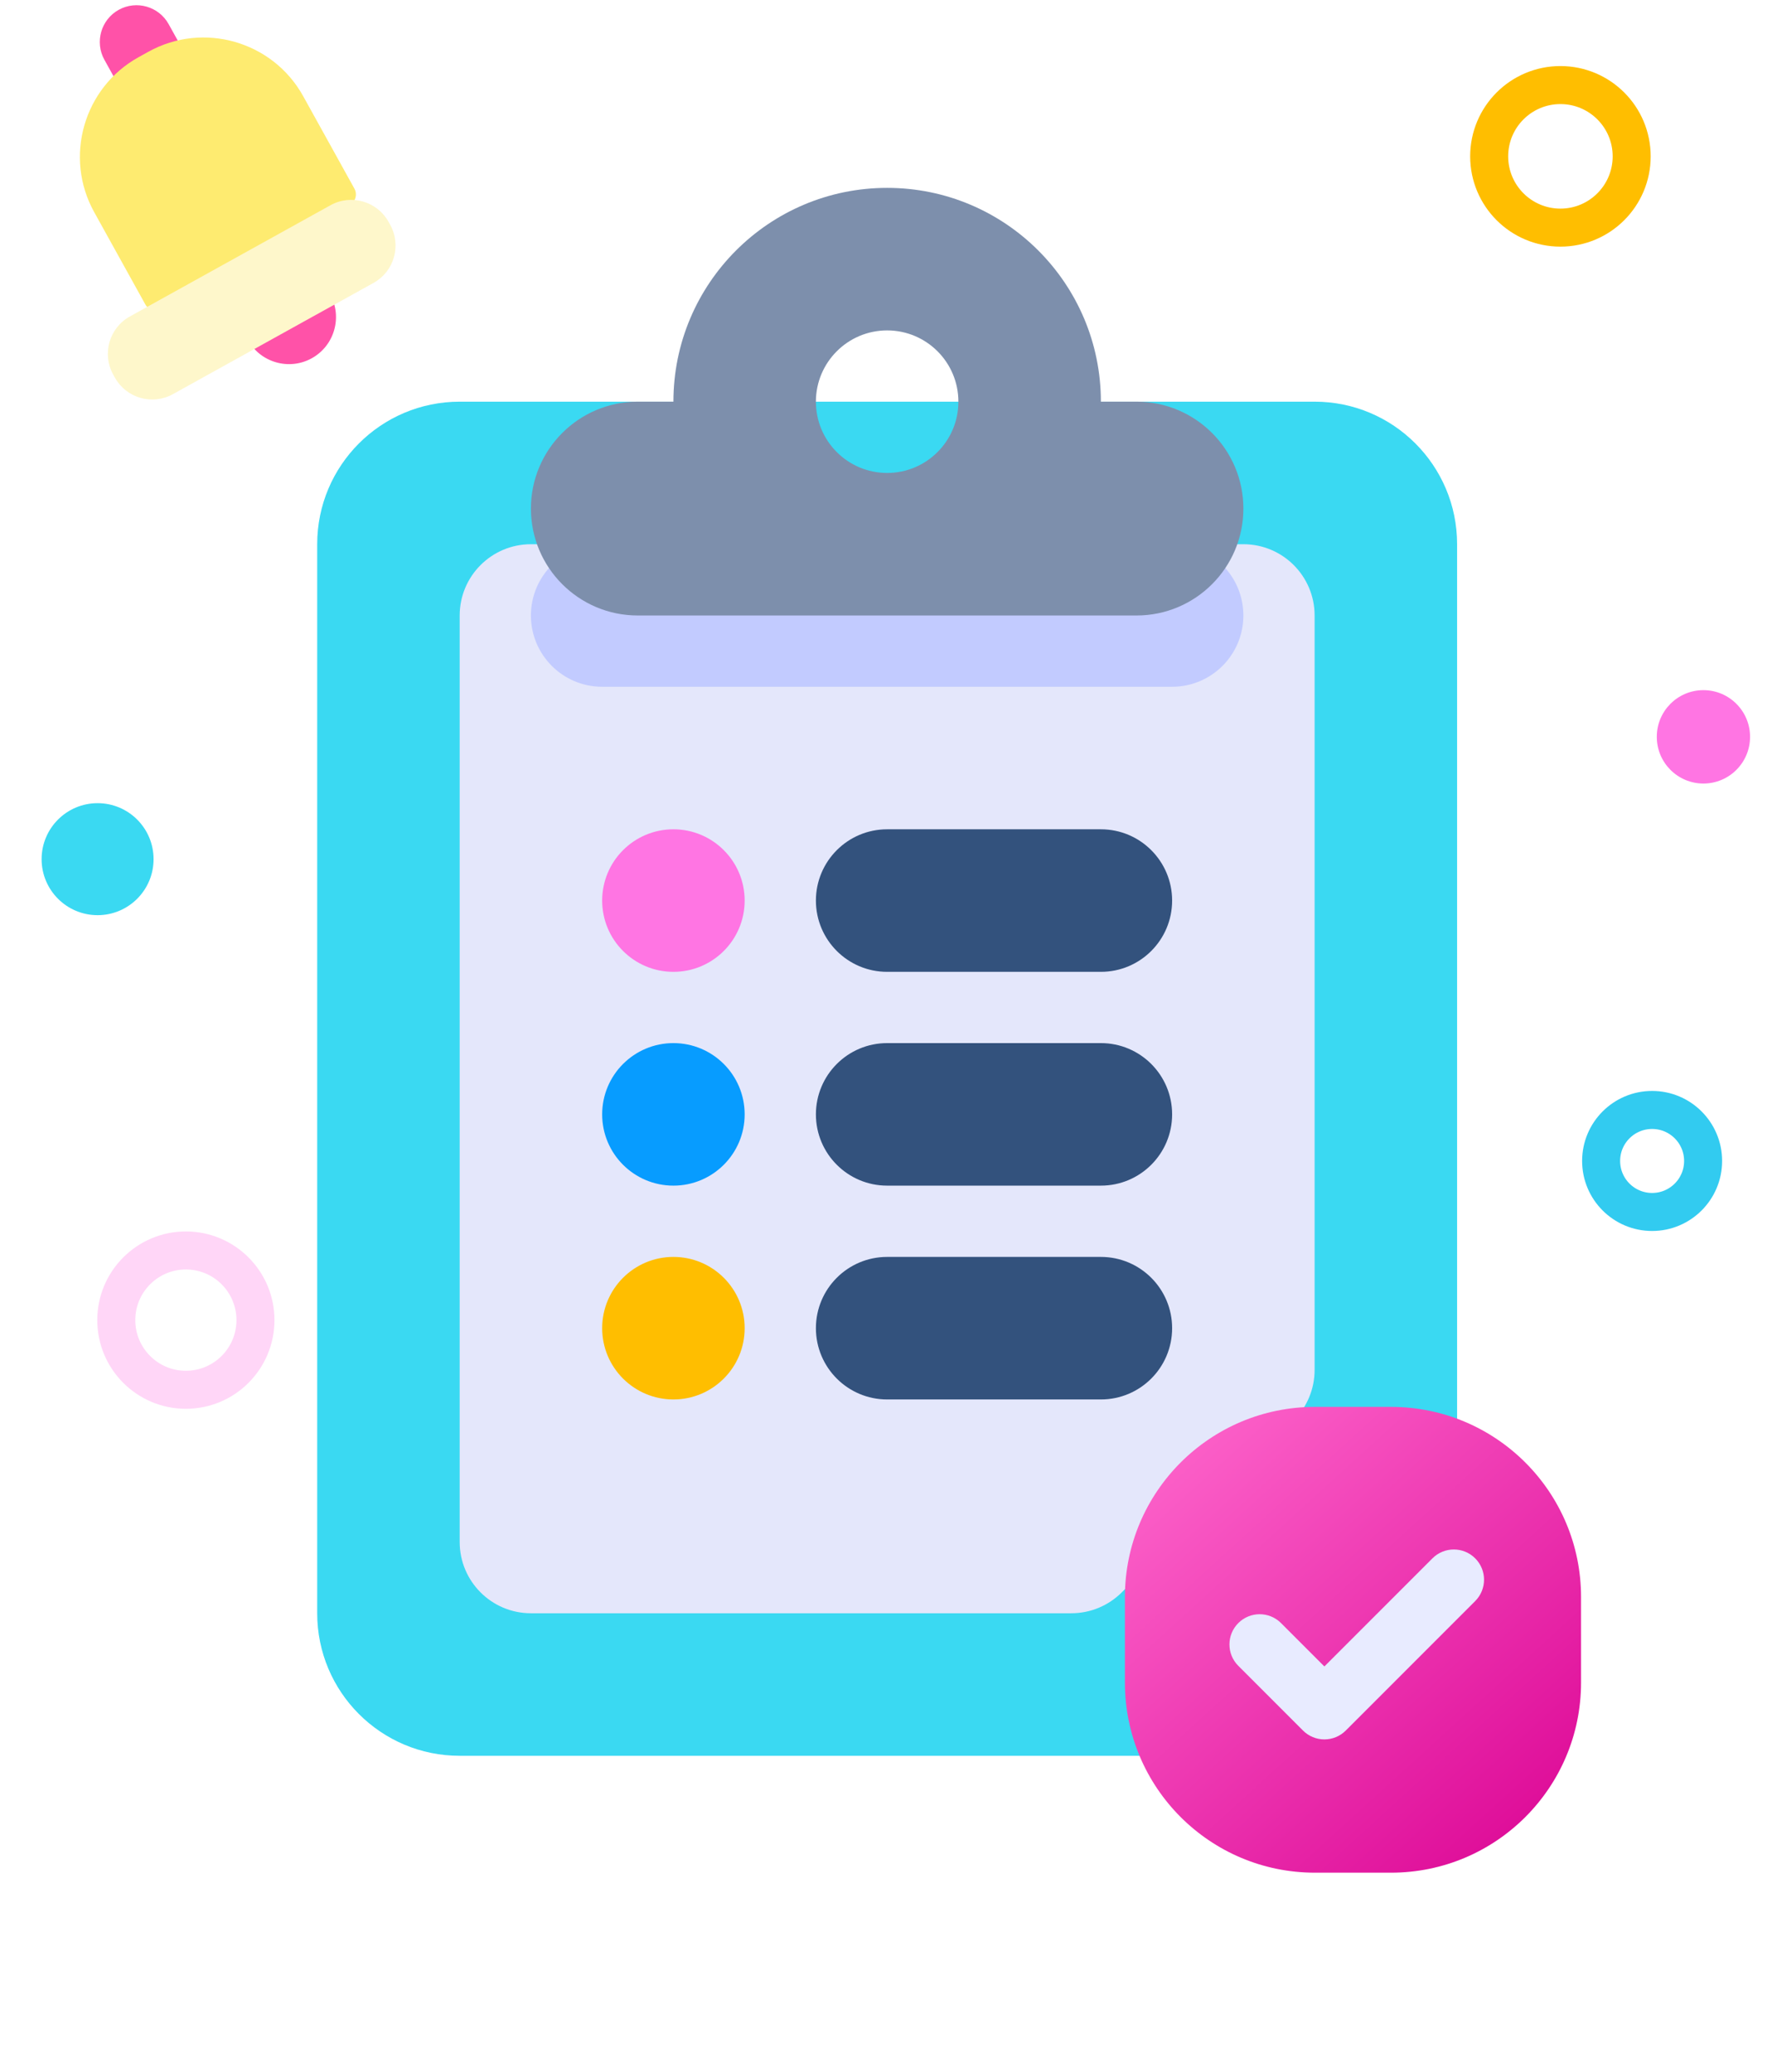 <svg width="187" height="218" viewBox="0 0 187 218" fill="none" xmlns="http://www.w3.org/2000/svg">
<g filter="url(#filter0_d_0_3481)">
<path fill-rule="evenodd" clip-rule="evenodd" d="M48.375 42.255H138.341C146.623 42.255 153.336 48.968 153.336 57.25V169.709C153.336 177.991 146.623 184.704 138.341 184.704H48.375C40.093 184.704 33.38 177.991 33.38 169.709V57.25C33.38 48.969 40.093 42.255 48.375 42.255Z" fill="#3AD9F2"/>
</g>
<path fill-rule="evenodd" clip-rule="evenodd" d="M136.145 149.414L118.046 167.513C116.639 168.92 114.732 169.709 112.744 169.709H55.871C51.731 169.709 48.374 166.353 48.374 162.213V64.748C48.374 60.607 51.731 57.25 55.871 57.25H130.845C134.984 57.25 138.341 60.607 138.341 64.748V144.112C138.341 146.1 137.552 148.008 136.145 149.414V149.414Z" fill="#E4E7FB"/>
<path fill-rule="evenodd" clip-rule="evenodd" d="M63.368 57.25H123.347C127.487 57.25 130.844 60.607 130.844 64.748C130.844 68.889 127.487 72.245 123.347 72.245H63.368C59.228 72.245 55.871 68.889 55.871 64.748C55.871 60.607 59.228 57.25 63.368 57.25Z" fill="#C2CBFF"/>
<path fill-rule="evenodd" clip-rule="evenodd" d="M78.363 94.737C78.363 98.878 75.007 102.234 70.866 102.234C66.725 102.234 63.368 98.878 63.368 94.737C63.368 90.597 66.725 87.239 70.866 87.239C75.007 87.239 78.363 90.597 78.363 94.737Z" fill="#FF75E3"/>
<path fill-rule="evenodd" clip-rule="evenodd" d="M93.357 87.239H115.85C119.991 87.239 123.347 90.596 123.347 94.737C123.347 98.878 119.991 102.234 115.85 102.234H93.357C89.218 102.234 85.861 98.878 85.861 94.737C85.861 90.597 89.218 87.239 93.357 87.239Z" fill="#33527D"/>
<path fill-rule="evenodd" clip-rule="evenodd" d="M93.357 109.731H115.85C119.991 109.731 123.347 113.088 123.347 117.229C123.347 121.369 119.991 124.725 115.85 124.725H93.357C89.218 124.725 85.861 121.369 85.861 117.229C85.861 113.088 89.218 109.731 93.357 109.731Z" fill="#33527D"/>
<path fill-rule="evenodd" clip-rule="evenodd" d="M93.357 132.223H115.85C119.991 132.223 123.347 135.579 123.347 139.72C123.347 143.86 119.991 147.218 115.85 147.218H93.357C89.218 147.218 85.861 143.86 85.861 139.72C85.861 135.579 89.218 132.223 93.357 132.223Z" fill="#33527D"/>
<path fill-rule="evenodd" clip-rule="evenodd" d="M78.363 117.229C78.363 121.369 75.007 124.725 70.866 124.725C66.725 124.725 63.368 121.369 63.368 117.229C63.368 113.088 66.725 109.731 70.866 109.731C75.007 109.731 78.363 113.088 78.363 117.229Z" fill="#079CFF"/>
<path fill-rule="evenodd" clip-rule="evenodd" d="M78.363 139.72C78.363 143.861 75.007 147.218 70.866 147.218C66.725 147.218 63.368 143.861 63.368 139.72C63.368 135.579 66.725 132.223 70.866 132.223C75.007 132.223 78.363 135.579 78.363 139.72Z" fill="#FFBE00"/>
<path fill-rule="evenodd" clip-rule="evenodd" d="M93.357 49.753C89.218 49.753 85.86 46.396 85.86 42.255C85.86 38.115 89.216 34.758 93.357 34.758C97.498 34.758 100.855 38.114 100.855 42.255C100.855 46.396 97.498 49.753 93.357 49.753ZM119.598 42.255H115.85C115.85 29.834 105.78 19.764 93.357 19.764C80.936 19.764 70.866 29.834 70.866 42.255H67.117C60.906 42.255 55.871 47.291 55.871 53.502C55.871 59.713 60.906 64.748 67.117 64.748H119.598C125.809 64.748 130.845 59.712 130.845 53.502C130.845 47.291 125.809 42.255 119.598 42.255H119.598Z" fill="#7D8FAC"/>
<path d="M168.492 122.129C168.492 119.166 170.895 116.763 173.858 116.763C176.822 116.763 179.224 119.166 179.224 122.129C179.224 125.093 176.822 127.495 173.858 127.495C170.895 127.495 168.492 125.093 168.492 122.129Z" stroke="#32CBF0" stroke-width="4"/>
<path d="M164.209 8.949C168.35 8.949 171.707 12.306 171.707 16.448C171.707 20.589 168.35 23.946 164.209 23.946C160.068 23.946 156.711 20.589 156.711 16.448C156.711 12.306 160.068 8.949 164.209 8.949Z" stroke="#FFBE00" stroke-width="4"/>
<path opacity="0.3" d="M19.56 131.545C23.603 131.545 26.883 134.825 26.883 138.873C26.883 142.921 23.603 146.201 19.56 146.201C15.517 146.201 12.237 142.921 12.237 138.873C12.237 134.825 15.517 131.545 19.56 131.545Z" stroke="#FF75E3" stroke-width="4"/>
<path fill-rule="evenodd" clip-rule="evenodd" d="M174.35 77.513C174.35 74.8 176.547 72.601 179.257 72.601C181.968 72.601 184.165 74.8 184.165 77.513C184.165 80.226 181.968 82.425 179.257 82.425C176.547 82.425 174.35 80.226 174.35 77.513Z" fill="#FF75E3"/>
<path fill-rule="evenodd" clip-rule="evenodd" d="M4.379 90.382C4.379 87.129 7.017 84.491 10.27 84.491C13.524 84.491 16.161 87.129 16.161 90.382C16.161 93.635 13.524 96.273 10.27 96.273C7.017 96.273 4.379 93.635 4.379 90.382Z" fill="#3AD9F2"/>
<path fill-rule="evenodd" clip-rule="evenodd" d="M32.81 37.687C30.424 39.009 27.406 38.144 26.084 35.758L23.849 31.726C22.851 29.927 23.504 27.651 25.303 26.654L27.431 25.474C29.231 24.477 31.506 25.129 32.503 26.929L34.738 30.96C36.061 33.347 35.196 36.364 32.81 37.687Z" fill="#FF52A8"/>
<path fill-rule="evenodd" clip-rule="evenodd" d="M19.049 12.582L18.812 12.713C17.013 13.71 14.738 13.059 13.742 11.261L10.985 6.287C9.952 4.424 10.628 2.067 12.493 1.033C14.357 -5.70082e-06 16.714 0.675 17.747 2.539L20.504 7.512C21.501 9.31 20.848 11.585 19.049 12.582Z" fill="#FF52A8"/>
<path fill-rule="evenodd" clip-rule="evenodd" d="M15.613 5.445L14.58 6.018C8.801 9.221 6.704 16.529 9.907 22.307L15.296 32.029C15.636 32.643 16.41 32.865 17.024 32.524L36.797 21.564C37.411 21.224 37.633 20.45 37.292 19.836L31.904 10.114C28.701 4.336 21.393 2.242 15.613 5.445L15.613 5.445Z" fill="#FEEB70"/>
<g filter="url(#filter1_d_0_3481)">
<path fill-rule="evenodd" clip-rule="evenodd" d="M40.767 27.135L19.645 38.843C17.479 40.044 14.739 39.257 13.538 37.09L13.366 36.779C12.164 34.612 12.949 31.872 15.115 30.671L36.237 18.963C38.403 17.762 41.143 18.549 42.344 20.716L42.516 21.027C43.718 23.194 42.933 25.934 40.767 27.135Z" fill="#FEF7CB"/>
</g>
<g filter="url(#filter2_d_0_3481)">
<path fill-rule="evenodd" clip-rule="evenodd" d="M138.379 194C127.334 194 118.379 185.046 118.379 174V165C118.379 153.954 127.334 145 138.379 145H146.379C157.425 145 166.379 153.954 166.379 165V174C166.379 185.046 157.425 194 146.379 194H138.379Z" fill="url(#paint0_linear_0_3481)"/>
</g>
<g filter="url(#filter3_d_0_3481)">
<path fill-rule="evenodd" clip-rule="evenodd" d="M139.369 179.98C138.526 179.98 137.717 179.645 137.121 179.049L130.311 172.238C129.069 170.997 129.069 168.984 130.311 167.742C131.552 166.5 133.565 166.5 134.807 167.742L139.369 172.305L150.743 160.931C151.984 159.69 153.997 159.69 155.239 160.931C156.481 162.173 156.481 164.186 155.239 165.427L141.617 179.049C141.021 179.645 140.212 179.98 139.369 179.98H139.369Z" fill="#E8EBFF"/>
</g>
<defs>
<filter id="filter0_d_0_3481" x="0.38" y="9.255" width="185.956" height="208.449" filterUnits="userSpaceOnUse" color-interpolation-filters="sRGB">
<feFlood flood-opacity="0" result="BackgroundImageFix"/>
<feColorMatrix in="SourceAlpha" type="matrix" values="0 0 0 0 0 0 0 0 0 0 0 0 0 0 0 0 0 0 127 0" result="hardAlpha"/>
<feOffset/>
<feGaussianBlur stdDeviation="16.5"/>
<feColorMatrix type="matrix" values="0 0 0 0 0.729 0 0 0 0 0.859 0 0 0 0 0.882 0 0 0 0.9 0"/>
<feBlend mode="normal" in2="BackgroundImageFix" result="effect1_dropShadow_0_3481"/>
<feBlend mode="normal" in="SourceGraphic" in2="effect1_dropShadow_0_3481" result="shape"/>
</filter>
<filter id="filter1_d_0_3481" x="5.348" y="15.025" width="42.276" height="33.004" filterUnits="userSpaceOnUse" color-interpolation-filters="sRGB">
<feFlood flood-opacity="0" result="BackgroundImageFix"/>
<feColorMatrix in="SourceAlpha" type="matrix" values="0 0 0 0 0 0 0 0 0 0 0 0 0 0 0 0 0 0 127 0" result="hardAlpha"/>
<feOffset dx="-1.454" dy="2.624"/>
<feGaussianBlur stdDeviation="3"/>
<feColorMatrix type="matrix" values="0 0 0 0 0.769 0 0 0 0 0.576 0 0 0 0 0.2 0 0 0 0.16 0"/>
<feBlend mode="normal" in2="BackgroundImageFix" result="effect1_dropShadow_0_3481"/>
<feBlend mode="normal" in="SourceGraphic" in2="effect1_dropShadow_0_3481" result="shape"/>
</filter>
<filter id="filter2_d_0_3481" x="108.379" y="138" width="68" height="69" filterUnits="userSpaceOnUse" color-interpolation-filters="sRGB">
<feFlood flood-opacity="0" result="BackgroundImageFix"/>
<feColorMatrix in="SourceAlpha" type="matrix" values="0 0 0 0 0 0 0 0 0 0 0 0 0 0 0 0 0 0 127 0" result="hardAlpha"/>
<feOffset dy="3"/>
<feGaussianBlur stdDeviation="5"/>
<feColorMatrix type="matrix" values="0 0 0 0 0.957 0 0 0 0 0.294 0 0 0 0 0.737 0 0 0 0.43 0"/>
<feBlend mode="normal" in2="BackgroundImageFix" result="effect1_dropShadow_0_3481"/>
<feBlend mode="normal" in="SourceGraphic" in2="effect1_dropShadow_0_3481" result="shape"/>
</filter>
<filter id="filter3_d_0_3481" x="123.379" y="157" width="38.791" height="31.98" filterUnits="userSpaceOnUse" color-interpolation-filters="sRGB">
<feFlood flood-opacity="0" result="BackgroundImageFix"/>
<feColorMatrix in="SourceAlpha" type="matrix" values="0 0 0 0 0 0 0 0 0 0 0 0 0 0 0 0 0 0 127 0" result="hardAlpha"/>
<feOffset dy="3"/>
<feGaussianBlur stdDeviation="3"/>
<feColorMatrix type="matrix" values="0 0 0 0 0 0 0 0 0 0 0 0 0 0 0 0 0 0 0.16 0"/>
<feBlend mode="normal" in2="BackgroundImageFix" result="effect1_dropShadow_0_3481"/>
<feBlend mode="normal" in="SourceGraphic" in2="effect1_dropShadow_0_3481" result="shape"/>
</filter>
<linearGradient id="paint0_linear_0_3481" x1="106.978" y1="166.655" x2="141.862" y2="204.94" gradientUnits="userSpaceOnUse">
<stop stop-color="#FB5EC7"/>
<stop offset="1" stop-color="#DF0F9A"/>
</linearGradient>
</defs>
</svg>
